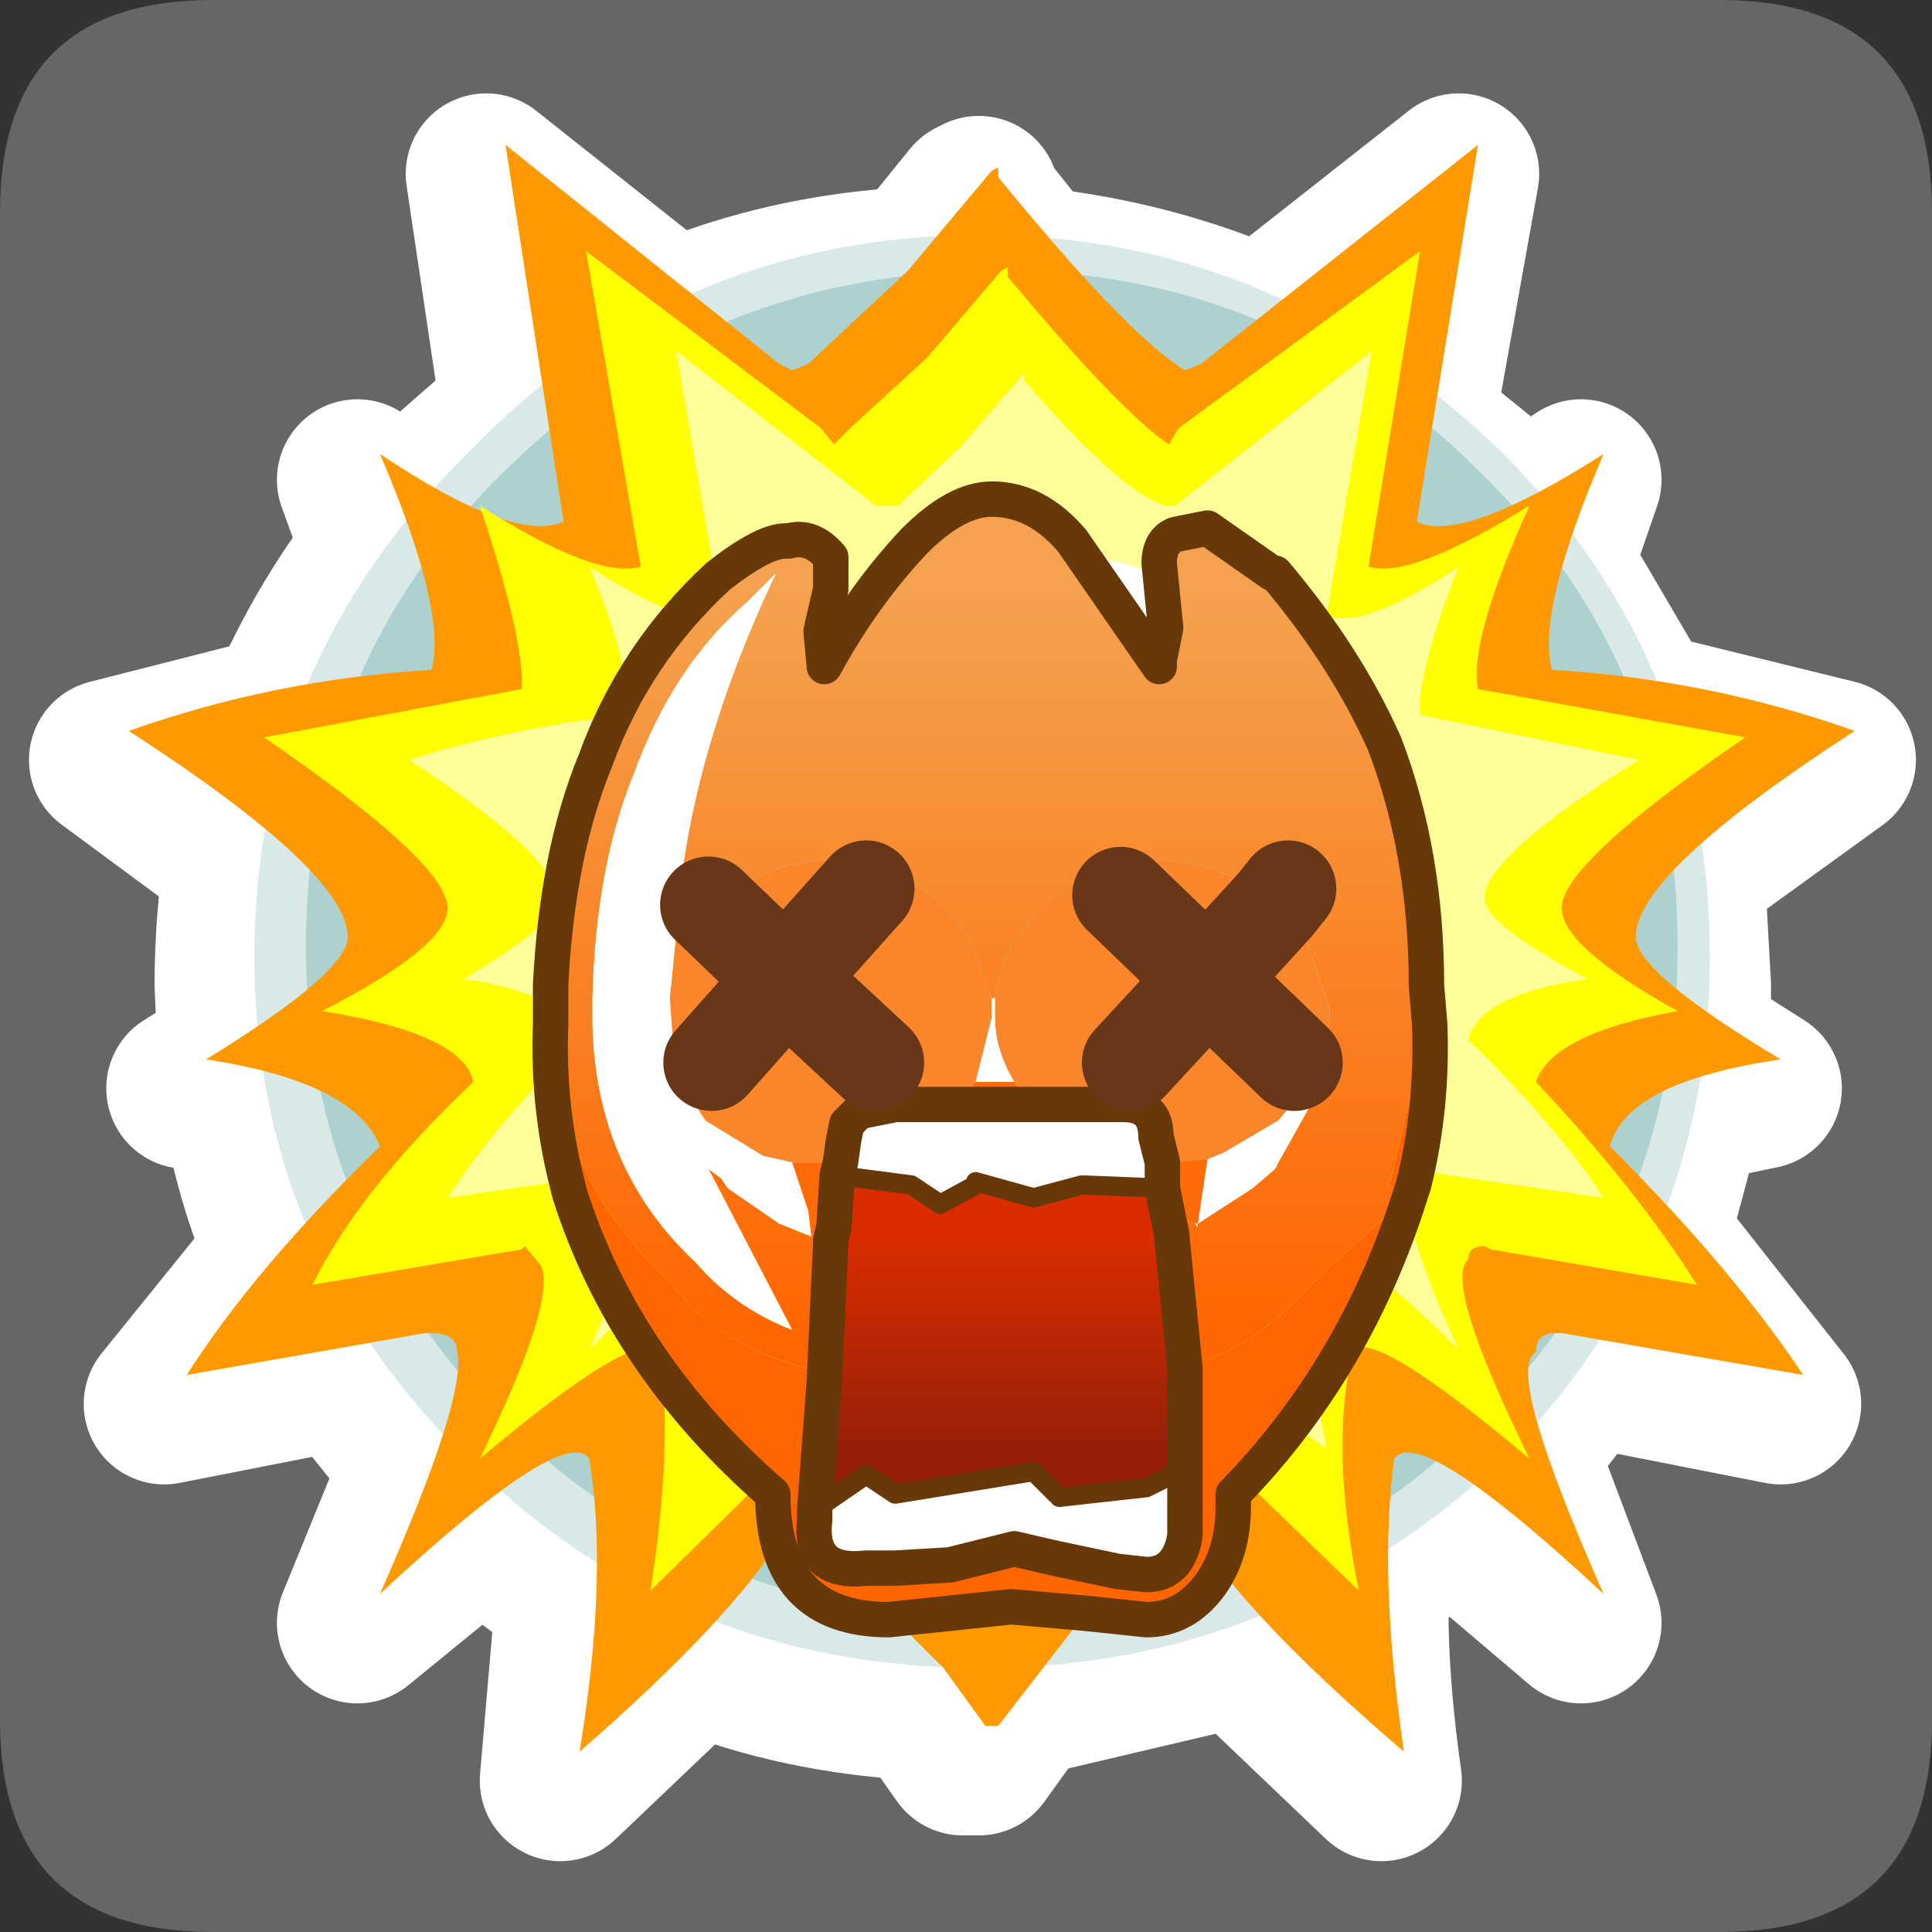 <?xml version="1.0" encoding="UTF-8" standalone="no"?>
<svg xmlns:ffdec="https://www.free-decompiler.com/flash" xmlns:xlink="http://www.w3.org/1999/xlink" ffdec:objectType="frame" height="30.0px" width="30.0px" xmlns="http://www.w3.org/2000/svg">
  <rect width="100%" height="100%" fill="#333333" stroke="none"/>
  <g transform="matrix(1.0, 0.0, 0.0, 1.0, 0.0, 0.0)">
    <use ffdec:characterId="1" height="30.0" transform="matrix(1.0, 0.0, 0.0, 1.0, 0.0, 0.0)" width="30.0" xlink:href="#shape0"/>
  </g>
  <defs>
    <g id="shape0" transform="matrix(1.0, 0.0, 0.0, 1.0, 0.0, 0.0)">
      <path d="M0.0 0.0 L30.0 0.0 30.0 30.0 0.0 30.0 0.0 0.0" fill="#33cc66" fill-opacity="0.0" fill-rule="evenodd" stroke="none"/>
      <path d="M0.0 3.3 Q0.0 0.0 3.3 0.0 L26.7 0.0 Q30.0 0.0 30.0 3.3 L30.0 26.7 Q30.0 30.0 26.7 30.0 L3.3 30.0 Q0.0 30.0 0.0 26.7 L0.0 3.3" fill="#666666" fill-rule="evenodd" stroke="none"/>
      <path d="M14.25 4.15 Q12.2 4.25 10.45 5.0 L11.0 5.45 Q12.25 4.9 13.65 4.75 L13.75 4.65 14.25 4.15 15.1 3.1 15.2 3.05 15.2 3.15 16.0 4.15 Q17.9 4.35 19.6 5.1 L22.65 2.7 21.95 6.6 23.0 7.45 23.55 8.1 24.55 7.45 24.1 8.75 25.45 11.05 28.5 11.8 26.15 13.5 26.25 15.3 26.25 16.2 27.35 16.9 26.15 17.15 25.6 19.2 27.65 21.8 24.6 21.2 23.55 22.55 24.55 25.2 22.55 23.5 21.25 24.5 Q21.2 25.9 21.45 27.65 L19.25 25.55 15.85 26.35 15.2 27.25 14.95 27.25 14.35 26.4 Q12.4 26.3 10.8 25.65 L8.7 27.65 8.95 24.75 7.45 23.65 5.55 25.2 6.55 22.75 5.35 21.25 2.55 21.8 4.45 19.45 Q3.95 18.3 3.75 17.05 L2.9 16.9 3.7 16.4 3.65 15.3 Q3.65 14.3 3.8 13.35 L1.7 11.8 4.45 11.1 Q5.05 9.7 5.95 8.55 L5.55 7.45 6.4 8.0 6.9 7.45 8.1 6.4 7.55 2.7 10.45 5.0 M11.0 5.45 L11.8 6.1 11.95 6.15 12.25 6.1 13.65 4.75 M12.6 7.35 L12.45 7.05 8.8 4.35 9.6 9.25 Q9.0 9.5 7.35 8.45 L7.15 8.3 7.2 8.35 Q7.85 10.4 7.75 11.15 L3.75 11.9 Q6.6 13.85 6.6 14.55 6.6 15.15 4.65 16.15 6.85 16.5 7.0 17.25 5.3 18.9 4.55 20.35 L7.75 19.9 7.85 19.85 8.05 20.05 Q8.35 20.65 7.15 23.1 9.6 21.0 9.9 21.45 10.15 22.95 9.8 25.15 L12.5 22.5 12.6 22.4 12.75 22.5 12.85 22.5 13.65 23.1 14.65 24.15 15.2 24.8 15.2 24.9 15.35 24.9 15.35 24.8 16.35 23.5 Q17.45 22.5 17.8 22.5 L17.95 22.4 20.75 25.15 Q20.3 22.95 20.65 21.45 20.95 21.0 23.4 23.1 22.1 20.35 22.5 19.95 L22.75 19.85 22.85 19.9 26.05 20.35 Q25.1 18.9 23.55 17.25 23.75 16.5 25.7 16.15 23.95 15.15 23.95 14.55 23.95 13.85 26.75 11.9 L22.65 11.15 Q22.5 10.4 23.4 8.3 21.6 9.5 20.95 9.25 L21.75 4.35 17.95 7.05 17.85 7.35 15.35 4.75 15.35 4.6 15.25 4.65 14.1 6.05 12.85 7.05 12.6 7.35 M13.25 8.3 L10.2 5.9 10.9 10.0 Q10.35 10.25 8.85 9.25 9.5 10.9 9.35 11.55 L6.0 12.25 Q8.35 13.75 8.35 14.35 8.35 14.8 6.85 15.65 8.5 15.9 8.7 16.55 7.35 17.9 6.6 19.1 L9.35 18.65 Q9.75 18.65 9.75 18.8 9.8 19.3 8.85 21.4 10.9 19.5 11.05 19.9 11.35 21.15 11.05 22.95 12.7 21.65 13.35 20.75 L13.5 20.75 13.65 20.75 14.25 21.4 15.1 22.15 15.5 22.7 15.7 22.7 16.4 21.7 17.65 20.75 17.85 20.75 Q18.45 21.65 20.25 22.95 19.9 21.15 20.1 19.9 20.3 19.5 22.35 21.4 21.25 19.1 21.7 18.7 L21.85 18.65 24.55 19.1 22.5 16.55 Q22.65 15.9 24.35 15.65 22.75 14.8 22.75 14.35 22.75 13.75 25.15 12.25 L21.75 11.55 Q21.7 10.9 22.35 9.25 20.85 10.25 20.25 10.0 L21.0 5.9 17.95 8.3 17.8 8.3 Q17.1 8.1 15.6 6.3 L15.6 6.2 14.55 7.4 13.65 8.3 13.35 8.3 13.25 8.3 M16.0 4.15 L16.5 4.75 Q17.95 4.9 19.2 5.4 L19.6 5.1 M16.5 4.75 L18.05 6.15 18.35 6.1 19.2 5.4 M7.35 8.45 L8.45 8.55 8.25 7.1 7.55 7.75 7.0 8.3 7.2 8.35 M6.4 8.0 L7.0 8.3 M8.25 7.1 L8.1 6.4 M6.25 9.3 Q5.65 10.05 5.3 10.95 L6.35 10.85 Q6.5 10.35 6.25 9.3 L5.95 8.55 M3.7 16.4 L4.5 15.8 4.45 15.15 4.55 13.95 3.8 13.35 M4.45 11.1 L5.3 10.95 M4.5 15.8 L5.05 15.0 4.55 13.95 M4.65 17.4 L5.05 18.75 5.55 18.25 Q5.4 17.75 4.65 17.4 L3.75 17.05 M4.45 19.45 L5.05 18.75 M21.95 6.6 L21.85 7.05 22.65 7.75 23.15 8.3 23.55 8.1 M21.85 7.05 L21.7 8.55 23.15 8.3 M26.15 13.5 L25.7 13.95 25.7 15.15 25.7 15.8 26.25 16.2 M24.1 8.75 L23.95 9.25 24.9 10.95 25.45 11.05 M25.7 13.95 Q25.1 14.6 25.1 15.0 L25.7 15.8 M25.15 18.7 L25.5 17.4 Q24.85 17.75 24.7 18.25 L25.15 18.7 25.6 19.2 M26.15 17.15 L25.5 17.4 M23.95 9.25 Q23.6 10.3 23.75 10.85 L24.9 10.95 M24.6 21.2 L23.95 21.15 23.9 21.15 23.4 21.75 23.55 22.55 M23.9 21.15 L23.8 21.15 Q23.55 21.15 23.55 21.45 23.4 21.5 23.4 21.75 M21.3 23.75 L22.0 23.15 21.35 23.1 21.3 23.75 21.25 24.5 M22.55 23.5 L22.0 23.15 M18.05 24.25 Q17.55 24.25 16.5 25.55 L18.85 25.05 18.25 24.25 18.05 24.25 M11.85 24.25 L11.35 25.0 13.5 25.55 13.2 25.2 12.25 24.25 12.2 24.25 11.95 24.25 11.85 24.25 M14.35 26.4 L13.5 25.55 M16.5 25.55 L16.35 25.7 15.85 26.35 M11.35 25.0 L10.8 25.65 M19.25 25.55 L18.85 25.05 M6.35 21.15 L6.8 21.75 6.8 21.45 Q6.8 21.15 6.35 21.15 L6.25 21.15 5.35 21.25 M8.95 24.75 L8.95 23.75 8.2 23.15 7.45 23.65 M8.95 23.75 L8.85 23.1 8.2 23.15 M6.55 22.75 L6.8 21.75" fill="none" stroke="#ffffff" stroke-linecap="round" stroke-linejoin="round" stroke-width="2.5"/>
      <path d="M23.35 22.65 Q19.85 25.9 15.25 25.9 10.5 25.9 7.25 22.65 3.95 19.4 3.95 14.85 3.95 10.3 7.25 7.05 10.5 3.65 15.25 3.65 19.85 3.65 23.35 7.05 26.55 10.3 26.55 14.85 26.55 19.4 23.35 22.65" fill="#d8e9e8" fill-rule="evenodd" stroke="none"/>
      <path d="M22.95 22.1 Q19.85 25.15 15.5 25.15 11.0 25.15 7.85 22.1 4.75 19.0 4.75 14.7 4.75 10.3 7.85 7.3 11.0 4.2 15.5 4.2 19.85 4.2 22.95 7.3 26.05 10.3 26.05 14.7 26.05 19.0 22.95 22.1" fill="#add1ce" fill-rule="evenodd" stroke="none"/>
      <path d="M2.0 11.35 Q4.25 10.55 6.7 10.4 6.95 9.5 5.9 7.05 8.0 8.45 8.75 8.1 L7.85 2.25 12.1 5.65 12.3 5.75 12.55 5.65 14.1 4.2 15.4 2.65 15.5 2.6 15.5 2.75 Q17.5 5.2 18.4 5.75 L18.65 5.65 22.95 2.25 22.0 8.1 Q22.7 8.45 24.9 7.05 23.85 9.5 24.1 10.4 26.55 10.55 28.8 11.35 25.4 13.55 25.4 14.55 25.4 15.1 27.65 16.45 25.25 16.8 25.0 17.8 26.9 19.7 28.0 21.35 L24.25 20.7 24.15 20.7 Q23.85 20.7 23.85 21.0 23.35 21.25 24.9 24.75 22.05 22.1 21.65 22.65 21.4 24.45 21.8 27.2 19.4 25.15 18.55 23.8 L18.4 23.85 Q17.85 23.85 16.7 25.25 L15.5 26.8 15.3 26.8 14.65 25.9 13.5 24.75 12.55 23.85 12.5 23.85 12.3 23.8 12.15 23.85 Q11.35 25.15 9.0 27.2 9.45 24.45 9.15 22.65 8.75 22.1 5.9 24.75 7.25 21.7 7.1 21.0 7.1 20.7 6.7 20.7 L6.6 20.7 2.9 21.35 Q3.95 19.7 5.9 17.8 5.5 16.8 3.2 16.45 5.4 15.1 5.4 14.55 5.4 13.55 2.0 11.35" fill="#ff9900" fill-rule="evenodd" stroke="none"/>
      <path d="M21.25 8.8 Q21.9 9.0 23.75 7.85 22.8 9.95 22.95 10.7 L27.1 11.45 Q24.25 13.4 24.25 14.1 24.25 14.7 26.05 15.7 24.1 16.05 23.85 16.8 25.4 18.45 26.35 19.95 L23.15 19.4 23.05 19.35 Q22.8 19.35 22.8 19.55 22.4 19.9 23.75 22.65 21.25 20.55 21.0 21.0 20.65 22.5 21.1 24.7 L18.25 21.95 18.1 22.0 Q17.75 22.0 16.7 23.1 16.0 23.85 15.65 24.35 L15.65 24.45 15.5 24.45 15.5 24.35 15.0 23.7 14.0 22.65 13.2 22.0 13.1 22.0 12.95 21.95 12.85 22.0 10.1 24.7 Q10.45 22.5 10.25 21.0 9.95 20.55 7.45 22.65 8.65 20.2 8.4 19.65 L8.15 19.35 8.1 19.4 4.85 19.95 Q5.6 18.45 7.35 16.8 7.2 16.05 5.0 15.7 6.95 14.7 6.95 14.1 6.95 13.4 4.1 11.45 L8.1 10.7 Q8.15 9.95 7.45 7.85 9.25 9.0 9.95 8.8 L9.1 3.9 12.75 6.65 12.95 6.9 13.2 6.65 14.4 5.55 15.55 4.2 15.65 4.15 15.65 4.3 Q17.4 6.4 18.15 6.9 L18.3 6.65 22.05 3.9 21.25 8.8" fill="#ffff00" fill-rule="evenodd" stroke="none"/>
      <path d="M22.05 11.1 L25.45 11.8 Q23.05 13.3 23.05 13.95 23.05 14.35 24.65 15.2 22.95 15.45 22.8 16.15 24.15 17.45 24.9 18.6 L22.15 18.2 22.0 18.25 Q21.55 18.6 22.65 20.95 20.65 19.0 20.4 19.4 20.25 20.7 20.6 22.5 18.8 21.2 18.15 20.3 L18.0 20.3 Q17.75 20.3 16.75 21.25 L16.0 22.25 15.8 22.25 15.4 21.7 14.6 20.95 13.95 20.3 13.85 20.3 13.7 20.3 11.35 22.5 Q11.65 20.7 11.35 19.4 11.2 19.0 9.15 20.95 10.1 18.85 10.05 18.35 10.05 18.2 9.7 18.2 L6.95 18.6 Q7.7 17.45 9.0 16.15 8.85 15.45 7.2 15.2 8.65 14.35 8.65 13.95 8.65 13.3 6.35 11.8 7.95 11.3 9.7 11.1 9.85 10.45 9.15 8.8 10.7 9.8 11.2 9.55 L10.5 5.45 13.6 7.85 13.7 7.85 13.95 7.85 14.9 6.95 15.9 5.8 15.9 5.9 Q17.4 7.65 18.1 7.85 L18.25 7.85 21.3 5.45 20.6 9.55 Q21.15 9.8 22.65 8.8 22.0 10.45 22.05 11.1" fill="#ffff99" fill-rule="evenodd" stroke="none"/>
      <path d="M19.85 10.2 Q21.55 11.95 21.55 14.35 21.55 16.8 19.85 18.45 18.25 20.3 15.9 20.3 13.6 20.3 11.9 18.45 10.25 16.8 10.25 14.35 10.25 11.95 11.9 10.2 13.6 8.55 15.9 8.55 18.25 8.55 19.85 10.2" fill="#ffffff" fill-rule="evenodd" stroke="none"/>
      <path d="M16.15 9.3 Q18.1 9.3 19.55 10.7 21.0 12.1 21.0 14.2 21.0 16.4 19.55 17.8 18.1 19.25 16.15 19.25 14.2 19.25 12.65 17.8 11.25 16.4 11.25 14.2 11.25 12.1 12.65 10.7 14.2 9.3 16.15 9.3" fill="#d8e9e8" fill-rule="evenodd" stroke="none"/>
      <path d="M19.25 17.2 Q18.0 18.45 16.35 18.45 14.6 18.45 13.35 17.2 12.1 15.85 12.1 14.1 12.1 12.25 13.35 10.95 14.6 9.8 16.35 9.8 18.0 9.8 19.25 10.95 20.4 12.25 20.4 14.1 20.4 15.85 19.25 17.2" fill="url(#gradient0)" fill-rule="evenodd" stroke="none"/>
      <path d="M8.55 15.9 L8.55 15.5 8.55 15.3 Q8.65 13.25 9.25 11.8 9.85 10.15 11.15 8.95 11.85 8.4 12.2 8.4 L12.25 8.4 Q12.6 8.3 12.9 8.65 L12.9 9.15 12.75 9.8 12.8 10.35 Q13.4 9.25 14.2 8.4 14.85 7.75 15.4 7.75 16.1 7.75 16.65 8.4 L18.0 10.35 18.0 10.25 18.1 9.75 18.0 8.75 Q18.0 8.4 18.25 8.3 L18.75 8.2 19.75 8.9 19.8 8.9 Q20.9 10.2 21.5 11.55 22.15 13.25 22.15 15.3 L22.15 15.65 22.15 15.9 22.15 16.0 21.6 18.3 21.55 18.4 21.9 18.55 20.45 19.85 Q19.55 20.9 18.4 21.25 L18.2 19.25 18.2 19.2 18.25 19.2 18.4 18.95 18.55 19.0 18.6 19.05 18.6 19.0 19.45 18.45 19.8 18.15 19.85 18.05 20.55 16.8 20.6 16.25 20.65 15.75 20.65 15.65 20.25 14.5 19.85 14.05 19.8 14.05 Q19.3 13.6 18.65 13.45 L18.05 13.35 17.2 13.5 Q16.8 13.6 16.55 13.8 L16.2 14.05 15.85 14.5 Q15.5 14.95 15.45 15.5 L15.4 15.5 15.05 14.55 14.6 14.05 14.4 13.85 13.75 13.5 13.3 13.4 12.8 13.35 12.2 13.45 11.8 13.6 11.15 13.9 11.0 14.05 10.95 14.05 10.55 14.55 10.5 14.6 10.5 14.5 Q10.65 11.85 12.05 8.9 L11.6 9.35 Q10.45 10.35 9.85 12.0 9.25 13.45 9.2 15.5 L9.2 15.9 Q9.25 18.15 10.8 19.6 11.4 20.3 12.3 20.65 L11.0 18.15 11.2 18.3 11.3 18.45 12.1 19.0 12.6 19.2 12.9 19.25 12.9 19.3 12.8 21.45 12.55 21.35 12.55 21.25 Q11.15 20.9 10.35 19.85 8.65 18.3 8.55 15.9 M20.0 13.8 L19.8 14.05 20.0 13.8" fill="url(#gradient1)" fill-rule="evenodd" stroke="none"/>
      <path d="M10.5 14.5 L10.5 14.6 10.55 14.55 10.95 14.05 11.0 14.05 11.15 13.9 11.8 13.6 12.2 13.45 12.8 13.35 13.3 13.4 13.75 13.5 14.4 13.85 14.6 14.05 15.05 14.55 15.4 15.5 15.4 15.75 15.4 15.8 15.15 16.8 14.85 17.15 13.9 17.15 13.4 17.25 13.35 17.25 13.15 17.45 13.1 17.7 13.05 18.05 12.8 18.05 12.3 18.05 11.85 17.95 10.95 17.4 10.7 17.0 Q10.5 16.65 10.45 16.2 L10.4 15.5 10.5 14.5 M15.45 15.5 Q15.5 14.95 15.85 14.5 L16.2 14.05 16.55 13.8 Q16.8 13.6 17.2 13.5 L18.05 13.35 18.65 13.45 Q19.3 13.6 19.8 14.05 L19.85 14.05 20.25 14.5 20.65 15.65 20.65 15.75 20.6 16.25 20.1 17.1 19.85 17.4 19.0 17.9 18.75 18.0 18.05 18.05 17.95 17.65 Q17.95 17.15 17.45 17.15 L17.25 17.15 16.05 17.15 16.0 17.15 15.75 16.8 Q15.45 16.3 15.45 15.8 L15.45 15.75 15.45 15.5 M11.05 16.5 L12.2 15.2 13.6 16.5 12.2 15.2 11.05 16.5 M17.55 16.5 L18.75 15.2 20.1 16.5 18.75 15.2 17.55 16.5 M19.8 14.05 L18.75 15.2 17.4 13.9 18.75 15.2 19.8 14.05 M13.45 13.8 L12.2 15.2 11.0 14.05 12.2 15.2 13.45 13.8" fill="#f9862b" fill-rule="evenodd" stroke="none"/>
      <path d="M12.6 19.2 L12.1 19.0 11.3 18.45 11.2 18.3 11.0 18.15 12.3 20.65 Q11.4 20.3 10.8 19.6 9.25 18.15 9.2 15.9 L9.2 15.5 Q9.25 13.45 9.85 12.0 10.45 10.35 11.6 9.35 L12.05 8.9 Q10.65 11.85 10.5 14.5 L10.4 15.5 10.45 16.2 Q10.5 16.65 10.7 17.0 L10.95 17.4 11.85 17.95 12.3 18.05 12.55 18.8 12.6 19.2 M15.4 15.5 L15.45 15.5 15.45 15.75 15.45 15.8 Q15.45 16.3 15.75 16.8 L15.4 16.8 15.15 16.8 15.4 15.8 15.4 15.75 15.4 15.5 M20.6 16.25 L20.55 16.8 19.85 18.05 19.8 18.15 19.45 18.45 18.6 19.0 18.6 19.05 18.55 19.0 18.6 19.0 18.75 18.0 19.0 17.9 19.85 17.4 20.1 17.1 20.6 16.25 M13.35 17.25 L13.4 17.25 13.9 17.15 14.85 17.15 16.0 17.15 16.05 17.15 17.25 17.15 17.45 17.15 Q17.95 17.15 17.95 17.65 L18.05 18.05 18.05 18.45 16.8 18.4 16.05 18.6 15.15 18.35 15.15 18.4 14.6 18.7 14.15 18.4 13.0 18.25 13.05 18.05 13.1 17.7 13.15 17.45 13.35 17.6 13.4 17.6 13.35 17.25 M12.65 23.45 L13.45 22.9 13.9 23.2 16.05 22.85 16.4 23.2 16.45 23.25 17.8 23.1 18.4 22.8 18.4 23.85 Q18.3 24.45 17.8 24.45 L17.35 24.4 16.4 24.2 15.75 24.05 14.75 24.3 13.9 24.35 13.45 24.35 Q12.55 24.45 12.65 23.6 L12.65 23.45" fill="#ffffff" fill-rule="evenodd" stroke="none"/>
      <path d="M12.9 19.25 L12.6 19.2 12.55 18.8 12.3 18.05 12.8 18.05 13.05 18.05 13.0 18.25 12.95 19.05 12.9 19.25 M18.55 19.0 L18.4 18.95 18.25 19.2 18.2 19.2 18.05 18.45 18.05 18.05 18.75 18.0 18.6 19.0 18.55 19.0 M16.0 17.15 L14.85 17.15 15.15 16.8 15.4 16.8 15.75 16.8 16.0 17.15" fill="#fe6b07" fill-rule="evenodd" stroke="none"/>
      <path d="M12.8 21.45 L12.9 19.3 12.9 19.25 12.95 19.05 13.0 18.25 14.15 18.4 14.6 18.7 15.15 18.4 15.15 18.35 16.05 18.6 16.8 18.4 18.05 18.45 18.2 19.2 18.2 19.25 18.4 21.25 18.4 22.8 17.8 23.1 16.45 23.25 16.4 23.2 16.05 22.85 13.9 23.2 13.45 22.9 12.65 23.45 12.8 21.45" fill="url(#gradient2)" fill-rule="evenodd" stroke="none"/>
      <path d="M8.55 15.9 Q8.65 18.3 10.35 19.85 11.15 20.9 12.55 21.25 L12.55 21.35 12.8 21.45 12.65 23.45 12.65 23.6 Q12.55 24.45 13.45 24.35 L13.9 24.35 14.75 24.3 15.75 24.05 16.4 24.2 17.35 24.4 17.8 24.45 Q18.3 24.45 18.4 23.85 L18.4 22.8 18.4 21.25 Q19.55 20.9 20.45 19.85 L21.9 18.55 21.55 18.4 21.6 18.3 22.15 16.0 22.15 15.9 22.15 15.65 22.15 15.3 22.2 15.9 Q22.25 17.2 21.95 18.4 L21.9 18.55 Q21.05 21.25 19.15 23.2 L19.15 23.4 Q19.15 24.1 18.8 24.6 18.4 25.15 17.8 25.15 L16.85 25.05 15.7 24.95 13.8 25.15 Q12.0 25.15 12.0 23.2 9.7 21.2 8.85 18.55 L8.8 18.35 Q8.5 17.15 8.55 15.9" fill="#ff6600" fill-rule="evenodd" stroke="none"/>
      <path d="M22.15 15.3 Q22.15 13.25 21.5 11.55 20.9 10.2 19.8 8.9 L19.75 8.9 18.75 8.2 18.25 8.3 Q18.0 8.4 18.0 8.75 L18.1 9.75 18.0 10.25 18.0 10.35 16.65 8.4 Q16.1 7.75 15.4 7.75 14.85 7.75 14.2 8.4 13.4 9.25 12.8 10.35 L12.75 9.8 12.9 9.15 12.9 8.65 Q12.6 8.3 12.25 8.4 L12.2 8.4 Q11.85 8.4 11.15 8.95 9.85 10.15 9.25 11.8 8.65 13.25 8.55 15.3 L8.55 15.5 8.55 15.9 Q8.5 17.15 8.8 18.35 L8.85 18.55 Q9.7 21.2 12.0 23.2 12.0 25.15 13.8 25.15 L15.7 24.95 16.85 25.05 17.8 25.15 Q18.4 25.15 18.8 24.6 19.15 24.1 19.15 23.4 L19.15 23.2 Q21.05 21.25 21.9 18.55 L21.95 18.4 Q22.25 17.2 22.2 15.9 L22.15 15.3 M12.8 21.45 L12.9 19.3 12.9 19.25 12.95 19.05 13.0 18.25 13.05 18.05 13.1 17.7 13.15 17.45 13.35 17.25 13.4 17.25 13.9 17.15 14.85 17.15 16.0 17.15 M18.2 19.2 L18.2 19.25 18.4 21.25 18.4 22.8 18.4 23.85 Q18.3 24.45 17.8 24.45 L17.35 24.4 16.4 24.2 15.75 24.05 14.75 24.3 13.9 24.35 13.45 24.35 Q12.55 24.45 12.65 23.6 L12.65 23.45 12.8 21.45 M18.05 18.45 L18.05 18.05 17.95 17.65 Q17.95 17.15 17.45 17.15 L17.25 17.15 16.05 17.15 M18.2 19.2 L18.05 18.45" fill="none" stroke="#673808" stroke-linecap="round" stroke-linejoin="round" stroke-width="0.55"/>
      <path d="M19.8 14.05 L20.0 13.8 M13.6 16.5 L12.2 15.2 11.05 16.5 M20.1 16.5 L18.75 15.2 17.55 16.5 M11.0 14.05 L12.2 15.2 13.45 13.8 M17.4 13.9 L18.75 15.2 19.8 14.05" fill="none" stroke="#673718" stroke-linecap="round" stroke-linejoin="round" stroke-width="1.5"/>
      <path d="M13.0 18.25 L14.15 18.4 14.6 18.7 15.15 18.4 M15.15 18.35 L16.05 18.6 16.8 18.4 18.05 18.45 M16.4 23.2 L16.05 22.85 13.9 23.2 13.45 22.9 12.65 23.45 M18.4 22.8 L17.8 23.1 16.45 23.25" fill="none" stroke="#673808" stroke-linecap="round" stroke-linejoin="round" stroke-width="0.3"/>
    </g>
    <linearGradient gradientTransform="matrix(-0.005, 0.0, 0.0, 0.005, 16.35, 14.1)" gradientUnits="userSpaceOnUse" id="gradient0" spreadMethod="reflect" x1="-819.2" x2="819.2">
      <stop offset="0.0" stop-color="#d8e9e8"/>
      <stop offset="0.522" stop-color="#add1ce"/>
      <stop offset="1.0" stop-color="#d6e8e7"/>
    </linearGradient>
    <linearGradient gradientTransform="matrix(0.0, 0.007, -0.008, 0.0, 15.35, 14.85)" gradientUnits="userSpaceOnUse" id="gradient1" spreadMethod="pad" x1="-819.2" x2="819.2">
      <stop offset="0.0" stop-color="#f4a24f"/>
      <stop offset="1.0" stop-color="#ff6600"/>
    </linearGradient>
    <linearGradient gradientTransform="matrix(0.0, -0.002, 0.004, 0.0, 15.55, 20.85)" gradientUnits="userSpaceOnUse" id="gradient2" spreadMethod="pad" x1="-819.2" x2="819.2">
      <stop offset="0.0" stop-color="#972008"/>
      <stop offset="1.0" stop-color="#db2c00"/>
    </linearGradient>
  </defs>
</svg>

